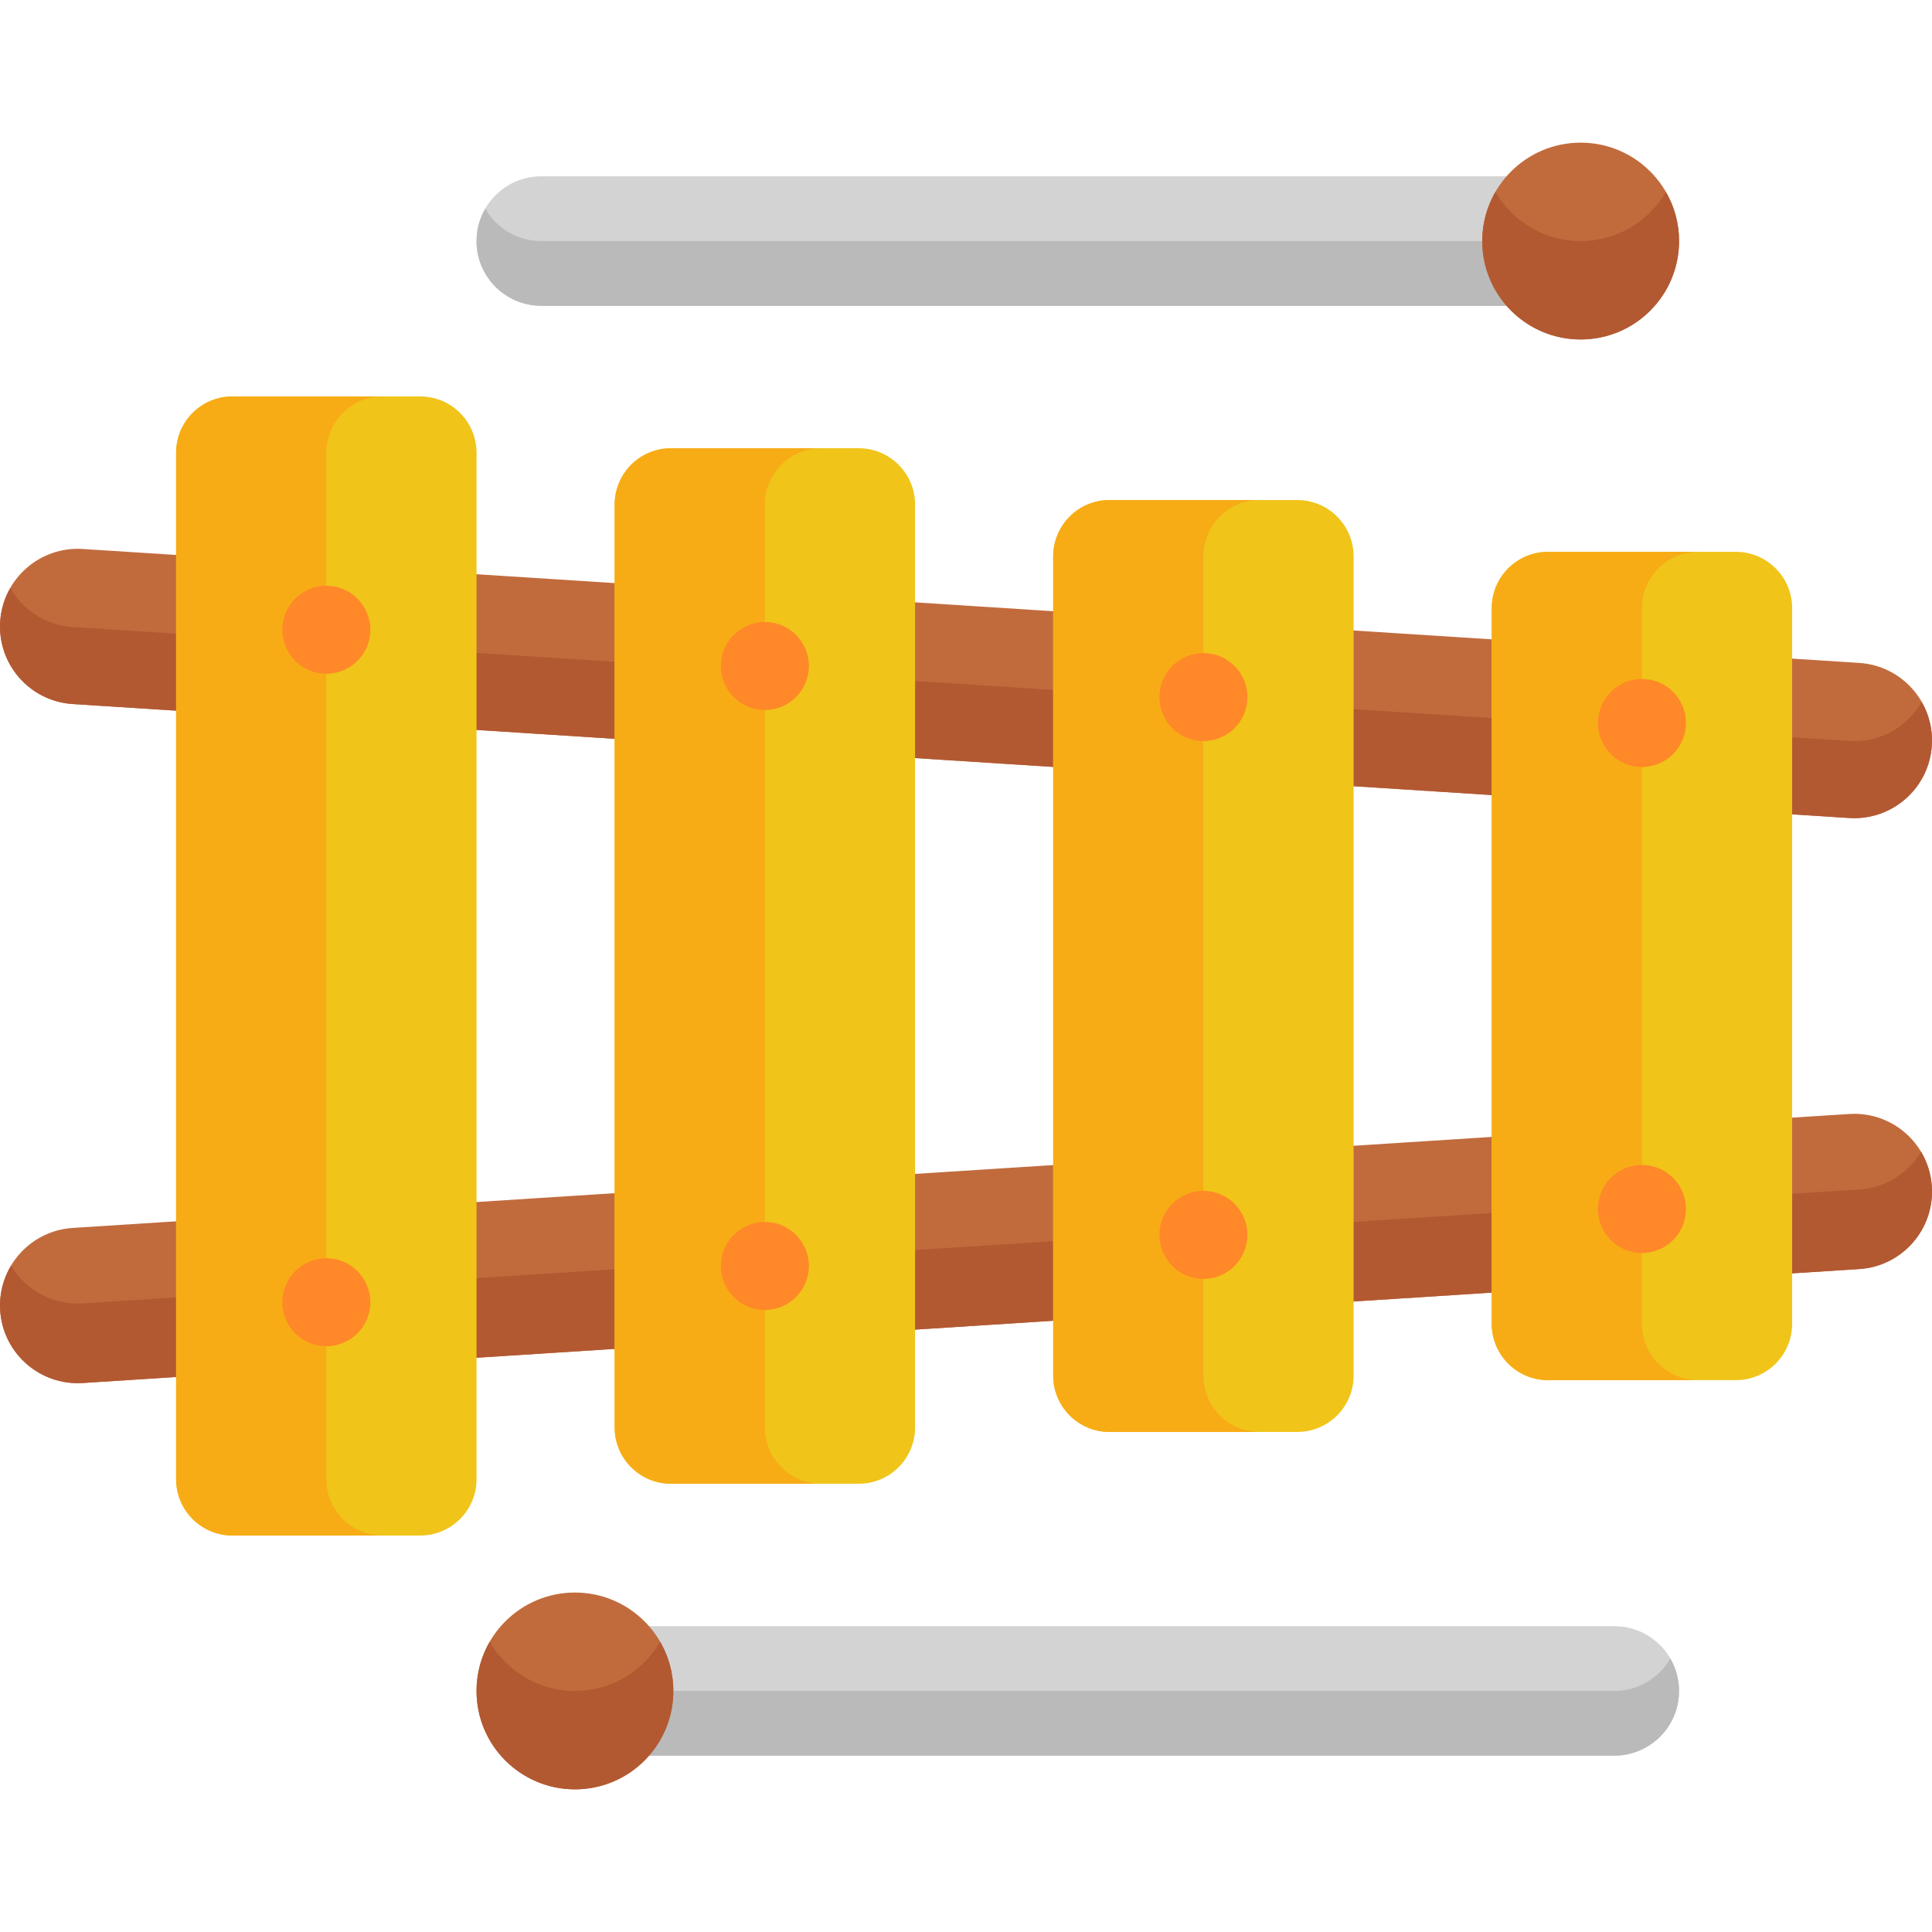 <?xml version="1.0" encoding="iso-8859-1"?>
<!-- Generator: Adobe Illustrator 19.0.0, SVG Export Plug-In . SVG Version: 6.00 Build 0)  -->
<svg xmlns="http://www.w3.org/2000/svg" xmlns:xlink="http://www.w3.org/1999/xlink" version="1.1" id="Capa_1" x="0px" y="0px" viewBox="0 0 512.001 512.001" style="enable-background:new 0 0 512.001 512.001;" xml:space="preserve">
<path style="fill:#C16B3D;" d="M492.728,175.682l-17.791-1.141l-195.83-12.561v-0.001l-36.602-2.348v0.001l-79.614-5.107l0,0  l-36.606-2.348l0,0l-104.374-6.693c-11.336-0.727-21.137,7.882-21.867,19.231c-0.726,11.347,7.882,21.137,19.231,21.865  l455.661,29.227l15.155,0.972c0.449,0.028,0.893,0.042,1.338,0.042c10.77,0,19.829-8.373,20.528-19.272  C512.685,186.2,504.077,176.411,492.728,175.682z"/>
<path style="fill:#B25932;" d="M491.43,196.4c-0.445,0-0.889-0.014-1.338-0.042l-15.155-0.972L19.275,166.159  c-7.161-0.46-13.225-4.532-16.547-10.322c-1.51,2.639-2.477,5.64-2.685,8.877c-0.726,11.347,7.882,21.137,19.231,21.865  l455.661,29.227l15.155,0.972c0.449,0.028,0.893,0.042,1.338,0.042c10.77,0,19.829-8.373,20.528-19.272  c0.268-4.184-0.74-8.15-2.679-11.534C505.708,192.255,498.999,196.4,491.43,196.4z"/>
<path style="fill:#C16B3D;" d="M492.728,336.314l-17.791,1.141l-195.83,12.56v0.001l-36.602,2.348v-0.001l-79.614,5.107l0,0  l-36.606,2.348l0,0l-104.374,6.694c-11.336,0.727-21.137-7.882-21.867-19.231c-0.726-11.347,7.882-21.137,19.231-21.865  l455.661-29.227l15.155-0.972c0.449-0.028,0.893-0.042,1.338-0.042c10.77,0,19.829,8.374,20.528,19.272  C512.685,325.796,504.077,335.585,492.728,336.314z"/>
<path style="fill:#B25932;" d="M509.088,305.208c-3.359,5.62-9.331,9.552-16.361,10.003l-17.791,1.141l-195.83,12.56v0.001  l-36.602,2.348v-0.001l-79.614,5.107l-36.606,2.348l-104.373,6.694c-7.96,0.511-15.149-3.592-18.986-10.005  c-2.071,3.457-3.158,7.552-2.881,11.877c0.73,11.349,10.531,19.958,21.867,19.231l104.374-6.694l36.606-2.348l79.614-5.107v0.001  l36.602-2.348v-0.001l195.83-12.56l17.791-1.141c11.349-0.728,19.958-10.517,19.23-21.866  C511.741,311.065,510.717,307.929,509.088,305.208z"/>
<g>
	<path style="fill:#F0C419;" d="M126.285,392.004c0,8.245-6.683,14.928-14.927,14.928H61.599c-8.244,0-14.928-6.683-14.928-14.928   V119.991c0-8.245,6.684-14.928,14.928-14.928h49.759c8.244,0,14.927,6.683,14.927,14.928V392.004z"/>
	<path style="fill:#F0C419;" d="M242.505,378.278c0,8.244-6.685,14.927-14.928,14.927h-49.759c-8.244,0-14.927-6.683-14.927-14.927   v-244.56c0-8.245,6.683-14.928,14.927-14.928h49.759c8.244,0,14.928,6.683,14.928,14.928V378.278z"/>
	<path style="fill:#F0C419;" d="M358.721,364.552c0,8.243-6.683,14.927-14.928,14.927h-49.758c-8.245,0-14.928-6.684-14.928-14.927   V147.445c0-8.245,6.683-14.928,14.928-14.928h49.758c8.245,0,14.928,6.683,14.928,14.928V364.552z"/>
	<path style="fill:#F0C419;" d="M474.937,350.825c0,8.244-6.683,14.928-14.927,14.928h-49.759c-8.244,0-14.927-6.684-14.927-14.928   V161.171c0-8.245,6.683-14.927,14.927-14.927h49.759c8.244,0,14.927,6.682,14.927,14.927V350.825z"/>
</g>
<g>
	<path style="fill:#F7AC16;" d="M86.478,392.004V119.991c0-8.245,6.685-14.928,14.928-14.928H61.599   c-8.244,0-14.928,6.683-14.928,14.928v272.013c0,8.245,6.684,14.928,14.928,14.928h39.807   C93.163,406.932,86.478,400.249,86.478,392.004z"/>
	<path style="fill:#F7AC16;" d="M202.698,378.278v-244.56c0-8.245,6.683-14.928,14.927-14.928h-39.807   c-8.244,0-14.927,6.683-14.927,14.928v244.56c0,8.244,6.683,14.927,14.927,14.927h39.807   C209.382,393.205,202.698,386.522,202.698,378.278z"/>
	<path style="fill:#F7AC16;" d="M318.914,364.552V147.445c0-8.245,6.683-14.928,14.928-14.928h-39.807   c-8.245,0-14.928,6.683-14.928,14.928v217.107c0,8.243,6.683,14.927,14.928,14.927h39.807   C325.598,379.479,318.914,372.795,318.914,364.552z"/>
	<path style="fill:#F7AC16;" d="M435.131,350.825V161.171c0-8.245,6.683-14.927,14.927-14.927h-39.807   c-8.244,0-14.927,6.682-14.927,14.927v189.654c0,8.244,6.683,14.928,14.927,14.928h39.807   C441.815,365.753,435.131,359.069,435.131,350.825z"/>
</g>
<g>
	<circle style="fill:#FF8828;" cx="86.481" cy="166.888" r="11.667"/>
	<circle style="fill:#FF8828;" cx="86.481" cy="345.108" r="11.667"/>
	<circle style="fill:#FF8828;" cx="202.701" cy="176.498" r="11.667"/>
	<circle style="fill:#FF8828;" cx="202.701" cy="335.498" r="11.667"/>
	<path style="fill:#FF8828;" d="M330.582,184.735c0,6.444-5.226,11.665-11.668,11.665c-6.445,0-11.667-5.221-11.667-11.665   c0-6.446,5.222-11.669,11.667-11.669C325.356,173.066,330.582,178.289,330.582,184.735z"/>
	<circle style="fill:#FF8828;" cx="318.911" cy="327.258" r="11.667"/>
	<circle style="fill:#FF8828;" cx="435.131" cy="191.598" r="11.668"/>
	<circle style="fill:#FF8828;" cx="435.131" cy="320.398" r="11.668"/>
</g>
<path style="fill:#D3D3D3;" d="M143.443,81.041h257.898c-4.019-4.587-6.472-10.579-6.472-17.158s2.453-12.571,6.472-17.158H143.443  c-9.475,0-17.158,7.682-17.158,17.158S133.968,81.041,143.443,81.041z"/>
<path style="fill:#BABABA;" d="M394.869,63.883H143.443c-6.346,0-11.875-3.455-14.844-8.579c-1.464,2.526-2.315,5.45-2.315,8.579  c0,9.476,7.683,17.158,17.158,17.158h257.899C397.323,76.454,394.869,70.462,394.869,63.883L394.869,63.883z"/>
<path style="fill:#D3D3D3;" d="M427.812,465.272H169.913c4.019-4.587,6.472-10.579,6.472-17.158c0-6.579-2.454-12.57-6.472-17.157  h257.898c9.475,0,17.158,7.681,17.158,17.157C444.97,457.589,437.286,465.272,427.812,465.272z"/>
<path style="fill:#BABABA;" d="M427.812,448.114H176.386c0,6.579-2.454,12.57-6.472,17.157h257.898  c9.475,0,17.158-7.682,17.158-17.158c0-3.128-0.851-6.053-2.315-8.579C439.687,444.659,434.158,448.114,427.812,448.114z"/>
<circle style="fill:#C16B3D;" cx="418.891" cy="63.883" r="26.08"/>
<path style="fill:#B25932;" d="M418.89,63.883c-9.653,0-18.074-5.247-22.583-13.04c-2.221,3.837-3.498,8.288-3.498,13.04  c0,14.405,11.676,26.08,26.081,26.08c14.404,0,26.08-11.676,26.08-26.08c0-4.753-1.277-9.203-3.498-13.04  C436.963,58.636,428.542,63.883,418.89,63.883z"/>
<circle style="fill:#C16B3D;" cx="152.361" cy="448.118" r="26.08"/>
<path style="fill:#B25932;" d="M152.366,448.112c-9.653,0-18.074-5.247-22.583-13.04c-2.221,3.838-3.498,8.288-3.498,13.04  c0,14.405,11.676,26.081,26.081,26.081c14.404,0,26.08-11.676,26.08-26.081c0-4.752-1.277-9.202-3.498-13.04  C170.438,442.865,162.018,448.112,152.366,448.112z"/>
<g>
</g>
<g>
</g>
<g>
</g>
<g>
</g>
<g>
</g>
<g>
</g>
<g>
</g>
<g>
</g>
<g>
</g>
<g>
</g>
<g>
</g>
<g>
</g>
<g>
</g>
<g>
</g>
<g>
</g>
</svg>
